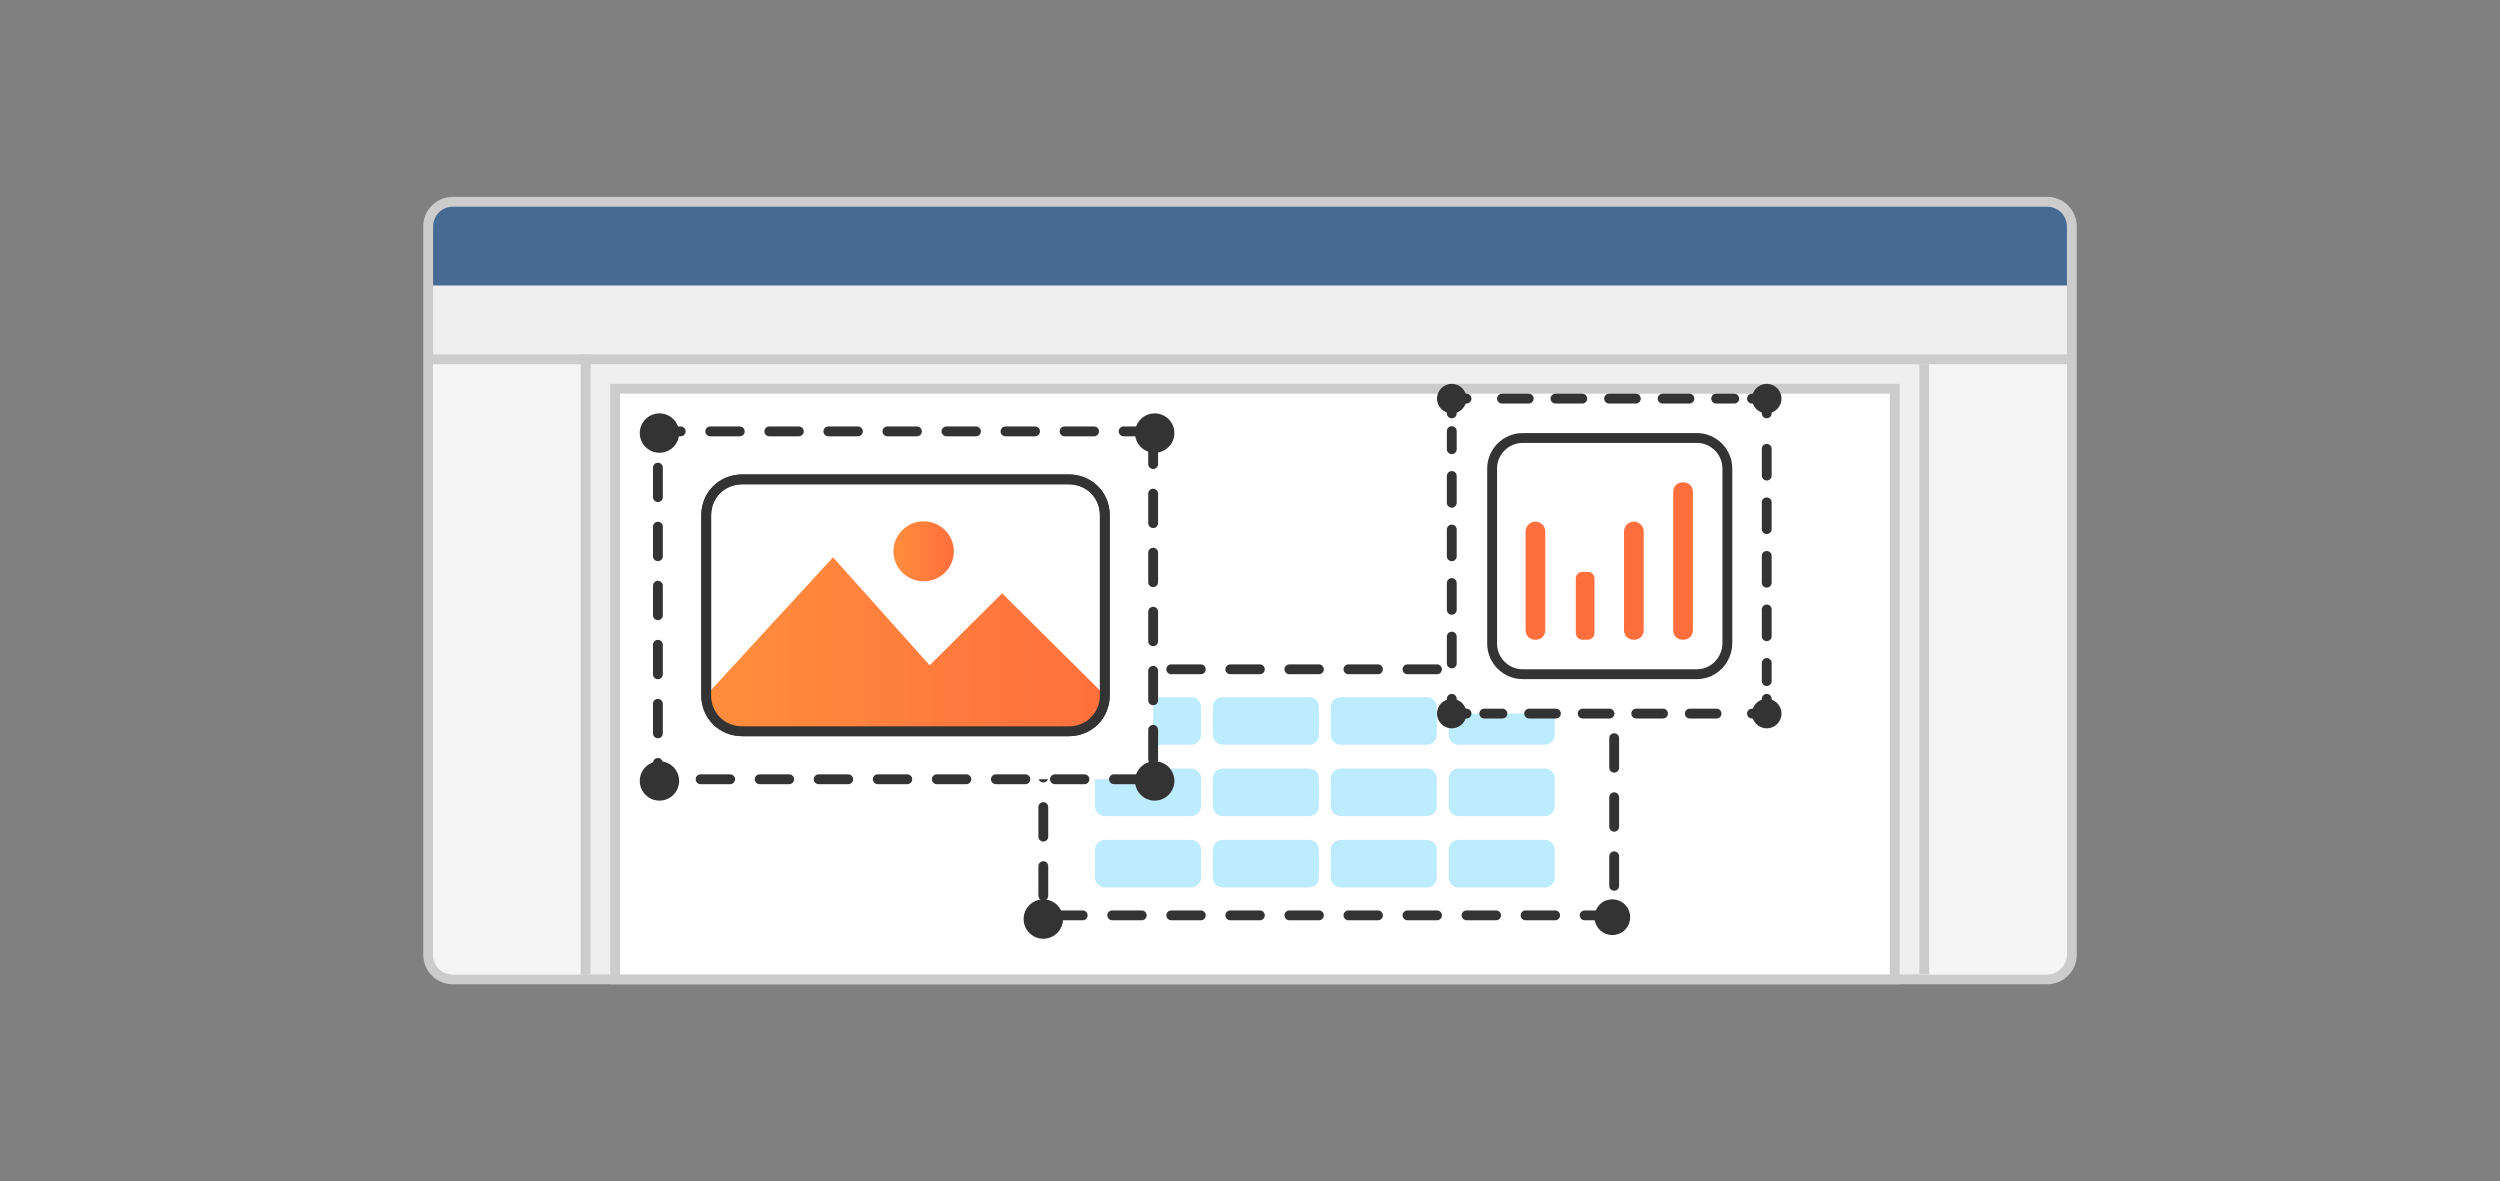 <svg width="254" height="120" viewBox="0 0 254 120" fill="none" xmlns="http://www.w3.org/2000/svg">
<rect x="0" y="0" width="254" height="120" fill="#808080" stroke="none"/>
<path d="M46 20.5H208C209.381 20.5 210.5 21.619 210.5 23V97C210.5 98.381 209.381 99.5 208 99.5H46C44.619 99.5 43.5 98.381 43.5 97V23C43.5 21.619 44.619 20.5 46 20.5Z" fill="#EFEFEF" stroke="#CCCCCC"/>
<path d="M63 39.5H62.5V40V99V99.5H63H192H192.5V99V40V39.5H192H63Z" fill="white" stroke="#CCCCCC"/>
<path d="M44 37H59V99H46C44.895 99 44 98.105 44 97V37Z" fill="#F5F5F5"/>
<path d="M210 37H195V99H208.015C209.111 99 210 97.873 210 96.483V37Z" fill="#F5F5F5"/>
<path d="M44 23C44 21.895 44.895 21 46 21H208C209.105 21 210 21.895 210 23V29H44V23Z" fill="#466A93"/>
<path fill-rule="evenodd" clip-rule="evenodd" d="M210 37H44V36H210V37Z" fill="#CCCCCC"/>
<path fill-rule="evenodd" clip-rule="evenodd" d="M60 36L60 99H59L59 36H60Z" fill="#CCCCCC"/>
<path fill-rule="evenodd" clip-rule="evenodd" d="M196 37V99H195V37H196Z" fill="#CCCCCC"/>
<path d="M164 68H106V93H164V68Z" fill="white" stroke="#333333" stroke-miterlimit="10" stroke-linecap="round" stroke-linejoin="round" stroke-dasharray="3 3"/>
<path d="M106 70C107.105 70 108 69.105 108 68C108 66.895 107.105 66 106 66C104.895 66 104 66.895 104 68C104 69.105 104.895 70 106 70Z" fill="#333333"/>
<path d="M163.812 69.625C164.814 69.625 165.625 68.814 165.625 67.812C165.625 66.811 164.814 66 163.812 66C162.811 66 162 66.811 162 67.812C162 68.814 162.811 69.625 163.812 69.625Z" fill="#333333"/>
<path d="M106 95.375C107.105 95.375 108 94.48 108 93.375C108 92.27 107.105 91.375 106 91.375C104.895 91.375 104 92.27 104 93.375C104 94.48 104.895 95.375 106 95.375Z" fill="#333333"/>
<path d="M163.812 95C164.814 95 165.625 94.189 165.625 93.188C165.625 92.186 164.814 91.375 163.812 91.375C162.811 91.375 162 92.186 162 93.188C162 94.189 162.811 95 163.812 95Z" fill="#333333"/>
<path d="M155.355 88.354H114.393C112.338 88.354 110.768 86.662 110.768 84.729V76.392C110.768 74.338 112.459 72.767 114.393 72.767H155.355C157.409 72.767 158.98 74.458 158.98 76.392V84.729C158.98 86.662 157.288 88.354 155.355 88.354Z" fill="white"/>
<path d="M121.021 70.833H112.25C111.698 70.833 111.25 71.281 111.25 71.833V74.667C111.25 75.219 111.698 75.667 112.25 75.667H121.021C121.574 75.667 122.021 75.219 122.021 74.667V71.833C122.021 71.281 121.574 70.833 121.021 70.833Z" fill="#BDECFF"/>
<path d="M121.021 78.083H112.25C111.698 78.083 111.25 78.531 111.25 79.083V81.917C111.25 82.469 111.698 82.917 112.25 82.917H121.021C121.574 82.917 122.021 82.469 122.021 81.917V79.083C122.021 78.531 121.574 78.083 121.021 78.083Z" fill="#BDECFF"/>
<path d="M121.021 85.333H112.25C111.698 85.333 111.25 85.781 111.25 86.333V89.167C111.25 89.719 111.698 90.167 112.25 90.167H121.021C121.574 90.167 122.021 89.719 122.021 89.167V86.333C122.021 85.781 121.574 85.333 121.021 85.333Z" fill="#BDECFF"/>
<path d="M133.002 70.833H124.23C123.678 70.833 123.23 71.281 123.23 71.833V74.667C123.23 75.219 123.678 75.667 124.23 75.667H133.002C133.554 75.667 134.002 75.219 134.002 74.667V71.833C134.002 71.281 133.554 70.833 133.002 70.833Z" fill="#BDECFF"/>
<path d="M133.002 78.083H124.23C123.678 78.083 123.23 78.531 123.23 79.083V81.917C123.23 82.469 123.678 82.917 124.23 82.917H133.002C133.554 82.917 134.002 82.469 134.002 81.917V79.083C134.002 78.531 133.554 78.083 133.002 78.083Z" fill="#BDECFF"/>
<path d="M133.002 85.333H124.23C123.678 85.333 123.23 85.781 123.23 86.333V89.167C123.23 89.719 123.678 90.167 124.23 90.167H133.002C133.554 90.167 134.002 89.719 134.002 89.167V86.333C134.002 85.781 133.554 85.333 133.002 85.333Z" fill="#BDECFF"/>
<path d="M144.98 70.833H136.209C135.657 70.833 135.209 71.281 135.209 71.833V74.667C135.209 75.219 135.657 75.667 136.209 75.667H144.98C145.533 75.667 145.98 75.219 145.98 74.667V71.833C145.98 71.281 145.533 70.833 144.98 70.833Z" fill="#BDECFF"/>
<path d="M144.98 78.083H136.209C135.657 78.083 135.209 78.531 135.209 79.083V81.917C135.209 82.469 135.657 82.917 136.209 82.917H144.98C145.533 82.917 145.98 82.469 145.98 81.917V79.083C145.98 78.531 145.533 78.083 144.98 78.083Z" fill="#BDECFF"/>
<path d="M144.98 85.333H136.209C135.657 85.333 135.209 85.781 135.209 86.333V89.167C135.209 89.719 135.657 90.167 136.209 90.167H144.98C145.533 90.167 145.98 89.719 145.98 89.167V86.333C145.98 85.781 145.533 85.333 144.98 85.333Z" fill="#BDECFF"/>
<path d="M156.961 70.833H148.189C147.637 70.833 147.189 71.281 147.189 71.833V74.667C147.189 75.219 147.637 75.667 148.189 75.667H156.961C157.513 75.667 157.961 75.219 157.961 74.667V71.833C157.961 71.281 157.513 70.833 156.961 70.833Z" fill="#BDECFF"/>
<path d="M156.961 78.083H148.189C147.637 78.083 147.189 78.531 147.189 79.083V81.917C147.189 82.469 147.637 82.917 148.189 82.917H156.961C157.513 82.917 157.961 82.469 157.961 81.917V79.083C157.961 78.531 157.513 78.083 156.961 78.083Z" fill="#BDECFF"/>
<path d="M156.961 85.333H148.189C147.637 85.333 147.189 85.781 147.189 86.333V89.167C147.189 89.719 147.637 90.167 148.189 90.167H156.961C157.513 90.167 157.961 89.719 157.961 89.167V86.333C157.961 85.781 157.513 85.333 156.961 85.333Z" fill="#BDECFF"/>
<path d="M117.16 43.828H66.842V79.172H117.16V43.828Z" fill="white" stroke="#333333" stroke-miterlimit="10" stroke-linecap="round" stroke-linejoin="round" stroke-dasharray="3 3"/>
<path d="M108.568 48.703H75.432C73.346 48.703 71.75 50.288 71.75 52.359V70.641C71.75 72.713 73.346 74.297 75.432 74.297H108.568C110.655 74.297 112.25 72.713 112.25 70.641V52.359C112.25 50.288 110.655 48.703 108.568 48.703Z" fill="white" stroke="#333333" stroke-miterlimit="10" stroke-linecap="round" stroke-linejoin="round"/>
<path d="M67 46C68.105 46 69 45.105 69 44C69 42.895 68.105 42 67 42C65.895 42 65 42.895 65 44C65 45.105 65.895 46 67 46Z" fill="#333333"/>
<path d="M117.318 46C118.423 46 119.318 45.105 119.318 44C119.318 42.895 118.423 42 117.318 42C116.214 42 115.318 42.895 115.318 44C115.318 45.105 116.214 46 117.318 46Z" fill="#333333"/>
<path d="M67 81.344C68.105 81.344 69 80.448 69 79.344C69 78.239 68.105 77.344 67 77.344C65.895 77.344 65 78.239 65 79.344C65 80.448 65.895 81.344 67 81.344Z" fill="#333333"/>
<path d="M117.318 81.344C118.423 81.344 119.318 80.448 119.318 79.344C119.318 78.239 118.423 77.344 117.318 77.344C116.214 77.344 115.318 78.239 115.318 79.344C115.318 80.448 116.214 81.344 117.318 81.344Z" fill="#333333"/>
<path d="M94.454 67.594L84.636 56.625L71.75 70.641C71.75 72.713 73.346 74.297 75.432 74.297H108.568C110.655 74.297 112.25 72.713 112.25 70.641L101.818 60.281L94.454 67.594Z" fill="url(#paint0_linear_126_4066)"/>
<path d="M93.842 59.062C95.536 59.062 96.91 57.698 96.91 56.016C96.91 54.333 95.536 52.969 93.842 52.969C92.147 52.969 90.773 54.333 90.773 56.016C90.773 57.698 92.147 59.062 93.842 59.062Z" fill="url(#paint1_linear_126_4066)"/>
<path d="M108.568 48.703H75.432C73.346 48.703 71.75 50.288 71.75 52.359V70.641C71.75 72.713 73.346 74.297 75.432 74.297H108.568C110.655 74.297 112.25 72.713 112.25 70.641V52.359C112.25 50.288 110.655 48.703 108.568 48.703Z" stroke="#333333" stroke-miterlimit="10" stroke-linecap="round" stroke-linejoin="round"/>
<path d="M179.5 40.5H147.5V72.5H179.5V40.5Z" fill="white"/>
<path d="M179.5 71V72.5H178" stroke="#333333" stroke-linecap="round" stroke-linejoin="round"/>
<path d="M174.401 72.5H150.801" stroke="#333333" stroke-linecap="round" stroke-linejoin="round" stroke-dasharray="2.72 2.72"/>
<path d="M149 72.5H147.5V71" stroke="#333333" stroke-linecap="round" stroke-linejoin="round"/>
<path d="M147.5 67.4V43.8" stroke="#333333" stroke-linecap="round" stroke-linejoin="round" stroke-dasharray="2.72 2.72"/>
<path d="M147.5 42V40.5H149" stroke="#333333" stroke-linecap="round" stroke-linejoin="round"/>
<path d="M152.6 40.5H176.2" stroke="#333333" stroke-linecap="round" stroke-linejoin="round" stroke-dasharray="2.72 2.72"/>
<path d="M178 40.5H179.5V42" stroke="#333333" stroke-linecap="round" stroke-linejoin="round"/>
<path d="M179.5 45.6V69.2" stroke="#333333" stroke-linecap="round" stroke-linejoin="round" stroke-dasharray="2.72 2.72"/>
<path d="M172.4 68.5H154.7C153 68.5 151.6 67.1 151.6 65.4V47.6C151.6 45.9 153 44.5 154.7 44.5H172.4C174.1 44.5 175.5 45.9 175.5 47.6V65.3C175.5 67.1 174.1 68.5 172.4 68.5Z" fill="white" stroke="#333333" stroke-miterlimit="10" stroke-linecap="round" stroke-linejoin="round"/>
<path d="M147.5 42C148.328 42 149 41.328 149 40.5C149 39.672 148.328 39 147.5 39C146.672 39 146 39.672 146 40.5C146 41.328 146.672 42 147.5 42Z" fill="#333333"/>
<path d="M179.5 42C180.328 42 181 41.328 181 40.5C181 39.672 180.328 39 179.5 39C178.672 39 178 39.672 178 40.5C178 41.328 178.672 42 179.5 42Z" fill="#333333"/>
<path d="M147.5 74C148.328 74 149 73.328 149 72.5C149 71.672 148.328 71 147.5 71C146.672 71 146 71.672 146 72.5C146 73.328 146.672 74 147.5 74Z" fill="#333333"/>
<path d="M179.5 74C180.328 74 181 73.328 181 72.5C181 71.672 180.328 71 179.5 71C178.672 71 178 71.672 178 72.5C178 73.328 178.672 74 179.5 74Z" fill="#333333"/>
<path d="M156 65C155.4 65 155 64.6 155 64V54C155 53.5 155.4 53 156 53C156.5 53 157 53.4 157 54V64C157 64.6 156.6 65 156 65Z" fill="#FF6F3D"/>
<path d="M161.3 65H160.8C160.4 65 160.1 64.7 160.1 64.3V58.8C160.1 58.4 160.4 58.1 160.8 58.1H161.3C161.7 58.1 162 58.4 162 58.8V64.3C162 64.7 161.7 65 161.3 65Z" fill="#FF6F3D"/>
<path d="M166 65C165.4 65 165 64.6 165 64V54C165 53.5 165.4 53 166 53C166.5 53 167 53.4 167 54V64C167 64.6 166.6 65 166 65Z" fill="#FF6F3D"/>
<path d="M171 65C170.4 65 170 64.6 170 64V50C170 49.4 170.4 49 171 49C171.6 49 172 49.4 172 50V64C172 64.6 171.6 65 171 65Z" fill="#FF6F3D"/>
<defs>
<linearGradient id="paint0_linear_126_4066" x1="71.75" y1="65.461" x2="112.25" y2="65.461" gradientUnits="userSpaceOnUse">
<stop stop-color="#FF8E3D"/>
<stop offset="1" stop-color="#FF6F3D"/>
</linearGradient>
<linearGradient id="paint1_linear_126_4066" x1="90.773" y1="56.016" x2="96.91" y2="56.016" gradientUnits="userSpaceOnUse">
<stop stop-color="#FF8E3D"/>
<stop offset="1" stop-color="#FF6F3D"/>
</linearGradient>
</defs>
</svg>
